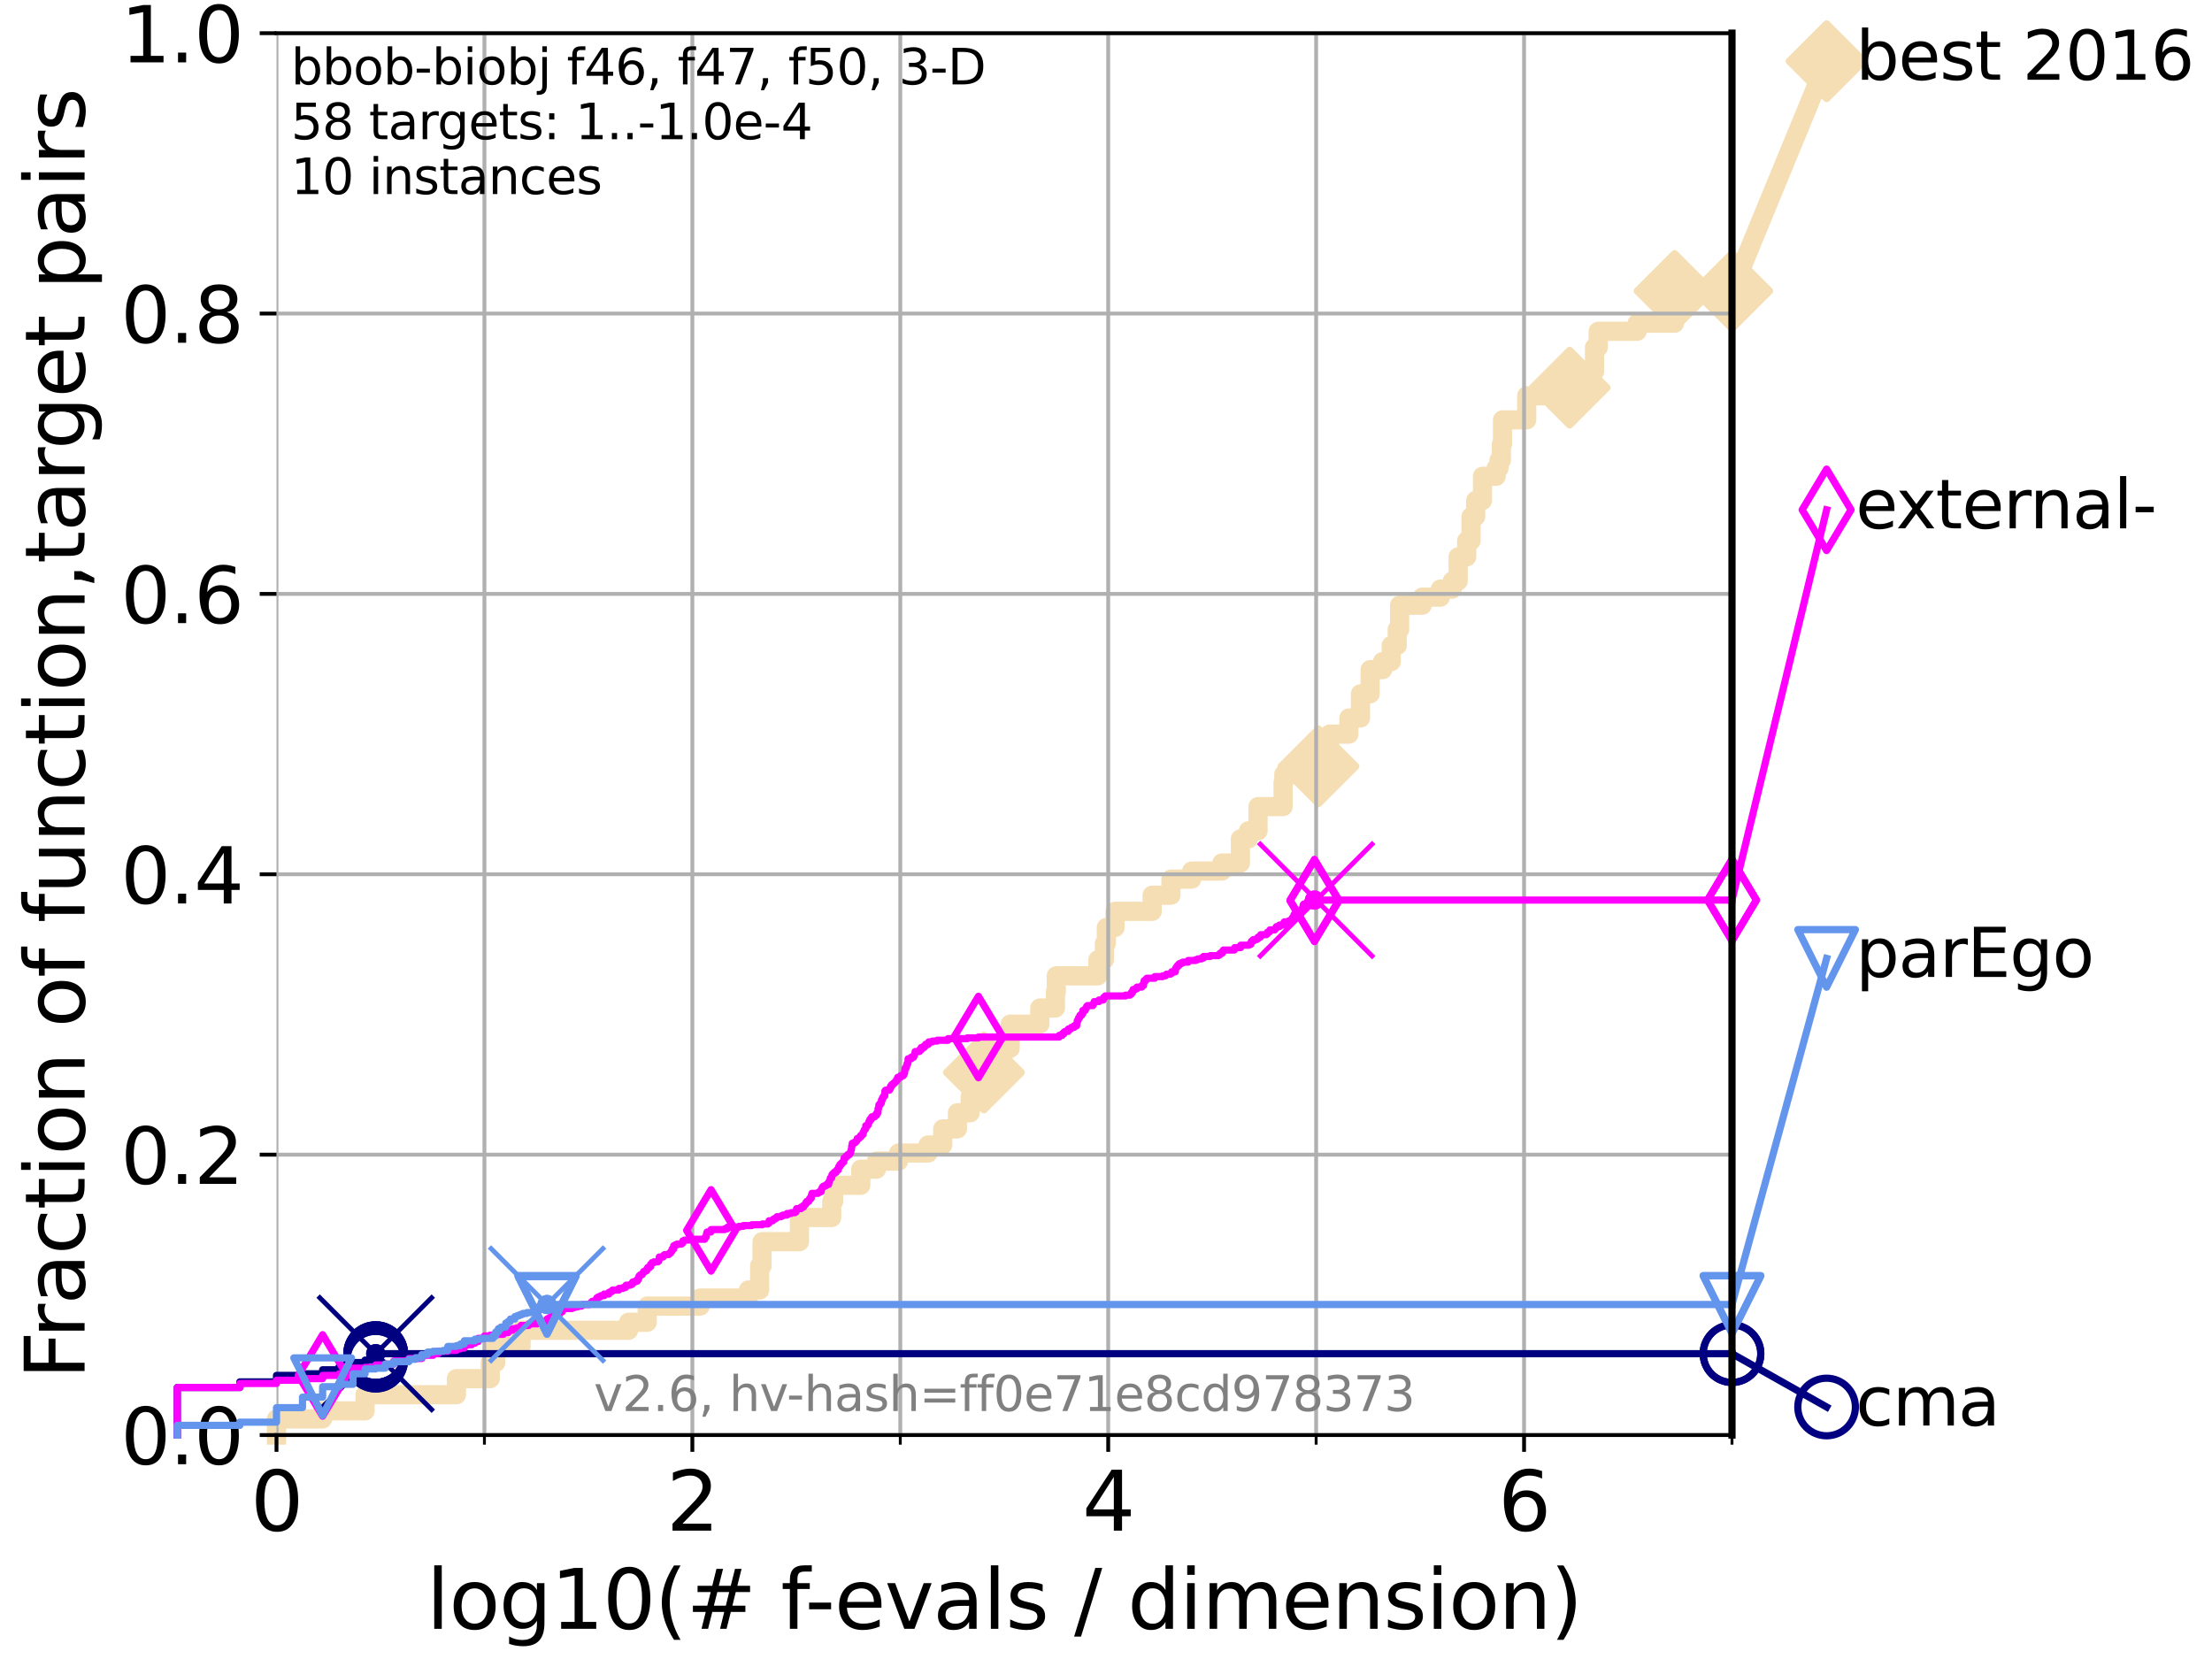 <?xml version="1.0" encoding="utf-8" standalone="no"?>
<!DOCTYPE svg PUBLIC "-//W3C//DTD SVG 1.1//EN"
  "http://www.w3.org/Graphics/SVG/1.1/DTD/svg11.dtd">
<svg xmlns:xlink="http://www.w3.org/1999/xlink" width="460.8pt" height="345.6pt" viewBox="0 0 460.8 345.6" xmlns="http://www.w3.org/2000/svg" version="1.1">
 <defs>
  <style type="text/css">*{stroke-linejoin: round; stroke-linecap: butt}</style>
 </defs>
 <g id="figure_1">
  <g id="patch_1">
   <path d="M 0 345.6 
L 460.8 345.6 
L 460.8 0 
L 0 0 
z
" style="fill: #ffffff"/>
  </g>
  <g id="axes_1">
   <g id="patch_2">
    <path d="M 57.6 298.944 
L 360.806 298.944 
L 360.806 6.912 
L 57.6 6.912 
z
" style="fill: #ffffff"/>
   </g>
   <g id="line2d_1">
    <path d="M 57.6 298.944 
L 57.6 295.587 
L 67.209 295.587 
L 67.209 293.909 
L 76.051 293.909 
L 76.051 290.552 
L 95.081 290.552 
L 95.081 287.196 
L 102.129 287.196 
L 102.129 283.839 
L 103.27 283.839 
L 103.27 280.482 
L 108.543 280.482 
L 108.543 277.126 
L 130.939 277.126 
L 130.939 275.447 
L 134.829 275.447 
L 134.829 272.09 
L 145.852 272.09 
L 145.852 270.412 
L 155.904 270.412 
L 155.904 268.734 
L 158.247 268.734 
L 158.247 263.699 
L 158.746 263.699 
L 158.746 258.664 
L 166.537 258.664 
L 166.537 253.629 
L 173.262 253.629 
L 173.262 250.272 
L 173.66 250.272 
L 173.66 246.915 
L 179.316 246.915 
L 179.316 243.559 
L 182.588 243.559 
L 182.588 241.88 
L 187.185 241.88 
L 187.185 240.202 
L 193.33 240.202 
L 193.33 238.524 
L 196.387 238.524 
L 196.387 235.167 
L 199.454 235.167 
L 199.454 231.81 
L 202.117 231.81 
L 202.117 228.454 
L 204.977 228.454 
L 204.977 223.418 
L 208.926 223.418 
L 208.926 218.383 
L 210.441 218.383 
L 210.441 213.348 
L 216.615 213.348 
L 216.615 209.992 
L 219.868 209.992 
L 219.868 206.635 
L 220.038 206.635 
L 220.038 203.278 
L 228.727 203.278 
L 228.727 199.922 
L 230.068 199.922 
L 230.068 196.565 
L 230.469 196.565 
L 230.469 193.208 
L 232.29 193.208 
L 232.29 189.852 
L 240.017 189.852 
L 240.017 186.495 
L 243.929 186.495 
L 243.929 183.138 
L 248.249 183.138 
L 248.249 181.46 
L 254.539 181.46 
L 254.539 179.782 
L 258.398 179.782 
L 258.398 174.746 
L 260.079 174.746 
L 260.079 173.068 
L 262.069 173.068 
L 262.069 168.033 
L 267.286 168.033 
L 267.286 162.998 
L 267.442 162.998 
L 267.442 161.32 
L 274.664 161.32 
L 274.664 159.641 
L 275.17 159.641 
L 275.17 154.606 
L 277.011 154.606 
L 277.011 152.928 
L 280.997 152.928 
L 280.997 149.571 
L 283.414 149.571 
L 283.414 144.536 
L 285.428 144.536 
L 285.428 139.501 
L 288.026 139.501 
L 288.026 137.823 
L 289.821 137.823 
L 289.821 134.466 
L 291.065 134.466 
L 291.065 131.11 
L 291.571 131.11 
L 291.571 126.074 
L 296.276 126.074 
L 296.276 124.396 
L 300.052 124.396 
L 300.052 122.718 
L 302.529 122.718 
L 302.529 121.039 
L 303.764 121.039 
L 303.764 116.004 
L 305.538 116.004 
L 305.538 112.648 
L 306.451 112.648 
L 306.451 107.613 
L 307.41 107.613 
L 307.41 104.256 
L 308.831 104.256 
L 308.831 99.221 
L 311.672 99.221 
L 311.672 97.543 
L 312.28 97.543 
L 312.28 95.864 
L 312.762 95.864 
L 312.762 92.508 
L 313.004 92.508 
L 313.004 87.473 
L 318.043 87.473 
L 318.043 82.438 
L 321.446 82.438 
L 321.446 80.759 
L 326.989 80.759 
L 326.989 77.402 
L 332.167 77.402 
L 332.167 72.367 
L 332.94 72.367 
L 332.94 69.011 
L 341.046 69.011 
L 341.046 67.332 
L 348.827 67.332 
L 348.845 60.619 
L 360.806 60.619 
L 360.806 60.619 
" style="fill: none; stroke: #f5deb3; stroke-width: 4; stroke-linecap: square"/>
   </g>
   <g id="line2d_2">
    <defs>
     <path id="m095bcdff1c" d="M 0 7.778 
L 7.778 0 
L 0 -7.778 
L -7.778 0 
z
" style="stroke: #f5deb3; stroke-width: 1.5; stroke-linejoin: miter"/>
    </defs>
    <g>
     <use xlink:href="#m095bcdff1c" x="204.977" y="223.418" style="fill: #f5deb3; stroke: #f5deb3; stroke-width: 1.5; stroke-linejoin: miter"/>
     <use xlink:href="#m095bcdff1c" x="274.664" y="159.641" style="fill: #f5deb3; stroke: #f5deb3; stroke-width: 1.5; stroke-linejoin: miter"/>
     <use xlink:href="#m095bcdff1c" x="326.989" y="80.759" style="fill: #f5deb3; stroke: #f5deb3; stroke-width: 1.5; stroke-linejoin: miter"/>
     <use xlink:href="#m095bcdff1c" x="348.845" y="60.619" style="fill: #f5deb3; stroke: #f5deb3; stroke-width: 1.5; stroke-linejoin: miter"/>
     <use xlink:href="#m095bcdff1c" x="360.806" y="60.619" style="fill: #f5deb3; stroke: #f5deb3; stroke-width: 1.5; stroke-linejoin: miter"/>
    </g>
   </g>
   <g id="line2d_3">
    <path style="fill: none; stroke: #f5deb3; stroke-width: 4; stroke-linecap: square"/>
    <g/>
   </g>
   <g id="line2d_4">
    <path d="M 360.806 60.619 
L 380.515 12.753 
" style="fill: none; stroke: #f5deb3; stroke-width: 4; stroke-linecap: square"/>
    <g>
     <use xlink:href="#m095bcdff1c" x="360.806" y="60.619" style="fill: #f5deb3; stroke: #f5deb3; stroke-width: 1.5; stroke-linejoin: miter"/>
     <use xlink:href="#m095bcdff1c" x="380.515" y="12.753" style="fill: #f5deb3; stroke: #f5deb3; stroke-width: 1.5; stroke-linejoin: miter"/>
    </g>
   </g>
   <g id="matplotlib.axis_1">
    <g id="xtick_1">
     <g id="line2d_5">
      <path d="M 57.6 298.944 
L 57.6 6.912 
" clip-path="url(#p124a44bbd0)" style="fill: none; stroke: #b0b0b0; stroke-width: 0.8; stroke-linecap: square"/>
     </g>
     <g id="line2d_6">
      <defs>
       <path id="m6d91e653e9" d="M 0 0 
L 0 3.5 
" style="stroke: #000000; stroke-width: 0.8"/>
      </defs>
      <g>
       <use xlink:href="#m6d91e653e9" x="57.6" y="298.944" style="stroke: #000000; stroke-width: 0.8"/>
      </g>
     </g>
     <g id="text_1">
      <!-- 0 -->
      <g transform="translate(52.192 318.861)scale(0.17 -0.17)">
       <defs>
        <path id="DejaVuSans-30" d="M 2034 4250 
Q 1547 4250 1301 3770 
Q 1056 3291 1056 2328 
Q 1056 1369 1301 889 
Q 1547 409 2034 409 
Q 2525 409 2770 889 
Q 3016 1369 3016 2328 
Q 3016 3291 2770 3770 
Q 2525 4250 2034 4250 
z
M 2034 4750 
Q 2819 4750 3233 4129 
Q 3647 3509 3647 2328 
Q 3647 1150 3233 529 
Q 2819 -91 2034 -91 
Q 1250 -91 836 529 
Q 422 1150 422 2328 
Q 422 3509 836 4129 
Q 1250 4750 2034 4750 
z
" transform="scale(0.016)"/>
       </defs>
       <use xlink:href="#DejaVuSans-30"/>
      </g>
     </g>
    </g>
    <g id="xtick_2">
     <g id="line2d_7">
      <path d="M 144.23 298.944 
L 144.23 6.912 
" clip-path="url(#p124a44bbd0)" style="fill: none; stroke: #b0b0b0; stroke-width: 0.8; stroke-linecap: square"/>
     </g>
     <g id="line2d_8">
      <g>
       <use xlink:href="#m6d91e653e9" x="144.23" y="298.944" style="stroke: #000000; stroke-width: 0.8"/>
      </g>
     </g>
     <g id="text_2">
      <!-- 2 -->
      <g transform="translate(138.822 318.861)scale(0.17 -0.17)">
       <defs>
        <path id="DejaVuSans-32" d="M 1228 531 
L 3431 531 
L 3431 0 
L 469 0 
L 469 531 
Q 828 903 1448 1529 
Q 2069 2156 2228 2338 
Q 2531 2678 2651 2914 
Q 2772 3150 2772 3378 
Q 2772 3750 2511 3984 
Q 2250 4219 1831 4219 
Q 1534 4219 1204 4116 
Q 875 4013 500 3803 
L 500 4441 
Q 881 4594 1212 4672 
Q 1544 4750 1819 4750 
Q 2544 4750 2975 4387 
Q 3406 4025 3406 3419 
Q 3406 3131 3298 2873 
Q 3191 2616 2906 2266 
Q 2828 2175 2409 1742 
Q 1991 1309 1228 531 
z
" transform="scale(0.016)"/>
       </defs>
       <use xlink:href="#DejaVuSans-32"/>
      </g>
     </g>
    </g>
    <g id="xtick_3">
     <g id="line2d_9">
      <path d="M 230.861 298.944 
L 230.861 6.912 
" clip-path="url(#p124a44bbd0)" style="fill: none; stroke: #b0b0b0; stroke-width: 0.8; stroke-linecap: square"/>
     </g>
     <g id="line2d_10">
      <g>
       <use xlink:href="#m6d91e653e9" x="230.861" y="298.944" style="stroke: #000000; stroke-width: 0.8"/>
      </g>
     </g>
     <g id="text_3">
      <!-- 4 -->
      <g transform="translate(225.453 318.861)scale(0.17 -0.17)">
       <defs>
        <path id="DejaVuSans-34" d="M 2419 4116 
L 825 1625 
L 2419 1625 
L 2419 4116 
z
M 2253 4666 
L 3047 4666 
L 3047 1625 
L 3713 1625 
L 3713 1100 
L 3047 1100 
L 3047 0 
L 2419 0 
L 2419 1100 
L 313 1100 
L 313 1709 
L 2253 4666 
z
" transform="scale(0.016)"/>
       </defs>
       <use xlink:href="#DejaVuSans-34"/>
      </g>
     </g>
    </g>
    <g id="xtick_4">
     <g id="line2d_11">
      <path d="M 317.491 298.944 
L 317.491 6.912 
" clip-path="url(#p124a44bbd0)" style="fill: none; stroke: #b0b0b0; stroke-width: 0.8; stroke-linecap: square"/>
     </g>
     <g id="line2d_12">
      <g>
       <use xlink:href="#m6d91e653e9" x="317.491" y="298.944" style="stroke: #000000; stroke-width: 0.8"/>
      </g>
     </g>
     <g id="text_4">
      <!-- 6 -->
      <g transform="translate(312.083 318.861)scale(0.17 -0.17)">
       <defs>
        <path id="DejaVuSans-36" d="M 2113 2584 
Q 1688 2584 1439 2293 
Q 1191 2003 1191 1497 
Q 1191 994 1439 701 
Q 1688 409 2113 409 
Q 2538 409 2786 701 
Q 3034 994 3034 1497 
Q 3034 2003 2786 2293 
Q 2538 2584 2113 2584 
z
M 3366 4563 
L 3366 3988 
Q 3128 4100 2886 4159 
Q 2644 4219 2406 4219 
Q 1781 4219 1451 3797 
Q 1122 3375 1075 2522 
Q 1259 2794 1537 2939 
Q 1816 3084 2150 3084 
Q 2853 3084 3261 2657 
Q 3669 2231 3669 1497 
Q 3669 778 3244 343 
Q 2819 -91 2113 -91 
Q 1303 -91 875 529 
Q 447 1150 447 2328 
Q 447 3434 972 4092 
Q 1497 4750 2381 4750 
Q 2619 4750 2861 4703 
Q 3103 4656 3366 4563 
z
" transform="scale(0.016)"/>
       </defs>
       <use xlink:href="#DejaVuSans-36"/>
      </g>
     </g>
    </g>
    <g id="xtick_5">
     <g id="line2d_13">
      <path d="M 100.915 298.944 
L 100.915 6.912 
" clip-path="url(#p124a44bbd0)" style="fill: none; stroke: #b0b0b0; stroke-width: 0.8; stroke-linecap: square"/>
     </g>
     <g id="line2d_14">
      <defs>
       <path id="md9fcb4d25a" d="M 0 0 
L 0 2 
" style="stroke: #000000; stroke-width: 0.6"/>
      </defs>
      <g>
       <use xlink:href="#md9fcb4d25a" x="100.915" y="298.944" style="stroke: #000000; stroke-width: 0.6"/>
      </g>
     </g>
    </g>
    <g id="xtick_6">
     <g id="line2d_15">
      <path d="M 187.546 298.944 
L 187.546 6.912 
" clip-path="url(#p124a44bbd0)" style="fill: none; stroke: #b0b0b0; stroke-width: 0.8; stroke-linecap: square"/>
     </g>
     <g id="line2d_16">
      <g>
       <use xlink:href="#md9fcb4d25a" x="187.546" y="298.944" style="stroke: #000000; stroke-width: 0.6"/>
      </g>
     </g>
    </g>
    <g id="xtick_7">
     <g id="line2d_17">
      <path d="M 274.176 298.944 
L 274.176 6.912 
" clip-path="url(#p124a44bbd0)" style="fill: none; stroke: #b0b0b0; stroke-width: 0.8; stroke-linecap: square"/>
     </g>
     <g id="line2d_18">
      <g>
       <use xlink:href="#md9fcb4d25a" x="274.176" y="298.944" style="stroke: #000000; stroke-width: 0.6"/>
      </g>
     </g>
    </g>
    <g id="xtick_8">
     <g id="line2d_19">
      <path d="M 360.806 298.944 
L 360.806 6.912 
" clip-path="url(#p124a44bbd0)" style="fill: none; stroke: #b0b0b0; stroke-width: 0.8; stroke-linecap: square"/>
     </g>
     <g id="line2d_20">
      <g>
       <use xlink:href="#md9fcb4d25a" x="360.806" y="298.944" style="stroke: #000000; stroke-width: 0.6"/>
      </g>
     </g>
    </g>
    <g id="text_5">
     <!-- log10(# f-evals / dimension) -->
     <g transform="translate(88.823 339.314)scale(0.17 -0.17)">
      <defs>
       <path id="DejaVuSans-6c" d="M 603 4863 
L 1178 4863 
L 1178 0 
L 603 0 
L 603 4863 
z
" transform="scale(0.016)"/>
       <path id="DejaVuSans-6f" d="M 1959 3097 
Q 1497 3097 1228 2736 
Q 959 2375 959 1747 
Q 959 1119 1226 758 
Q 1494 397 1959 397 
Q 2419 397 2687 759 
Q 2956 1122 2956 1747 
Q 2956 2369 2687 2733 
Q 2419 3097 1959 3097 
z
M 1959 3584 
Q 2709 3584 3137 3096 
Q 3566 2609 3566 1747 
Q 3566 888 3137 398 
Q 2709 -91 1959 -91 
Q 1206 -91 779 398 
Q 353 888 353 1747 
Q 353 2609 779 3096 
Q 1206 3584 1959 3584 
z
" transform="scale(0.016)"/>
       <path id="DejaVuSans-67" d="M 2906 1791 
Q 2906 2416 2648 2759 
Q 2391 3103 1925 3103 
Q 1463 3103 1205 2759 
Q 947 2416 947 1791 
Q 947 1169 1205 825 
Q 1463 481 1925 481 
Q 2391 481 2648 825 
Q 2906 1169 2906 1791 
z
M 3481 434 
Q 3481 -459 3084 -895 
Q 2688 -1331 1869 -1331 
Q 1566 -1331 1297 -1286 
Q 1028 -1241 775 -1147 
L 775 -588 
Q 1028 -725 1275 -790 
Q 1522 -856 1778 -856 
Q 2344 -856 2625 -561 
Q 2906 -266 2906 331 
L 2906 616 
Q 2728 306 2450 153 
Q 2172 0 1784 0 
Q 1141 0 747 490 
Q 353 981 353 1791 
Q 353 2603 747 3093 
Q 1141 3584 1784 3584 
Q 2172 3584 2450 3431 
Q 2728 3278 2906 2969 
L 2906 3500 
L 3481 3500 
L 3481 434 
z
" transform="scale(0.016)"/>
       <path id="DejaVuSans-31" d="M 794 531 
L 1825 531 
L 1825 4091 
L 703 3866 
L 703 4441 
L 1819 4666 
L 2450 4666 
L 2450 531 
L 3481 531 
L 3481 0 
L 794 0 
L 794 531 
z
" transform="scale(0.016)"/>
       <path id="DejaVuSans-28" d="M 1984 4856 
Q 1566 4138 1362 3434 
Q 1159 2731 1159 2009 
Q 1159 1288 1364 580 
Q 1569 -128 1984 -844 
L 1484 -844 
Q 1016 -109 783 600 
Q 550 1309 550 2009 
Q 550 2706 781 3412 
Q 1013 4119 1484 4856 
L 1984 4856 
z
" transform="scale(0.016)"/>
       <path id="DejaVuSans-23" d="M 3272 2816 
L 2363 2816 
L 2100 1772 
L 3016 1772 
L 3272 2816 
z
M 2803 4594 
L 2478 3297 
L 3391 3297 
L 3719 4594 
L 4219 4594 
L 3897 3297 
L 4872 3297 
L 4872 2816 
L 3775 2816 
L 3519 1772 
L 4513 1772 
L 4513 1294 
L 3397 1294 
L 3072 0 
L 2572 0 
L 2894 1294 
L 1978 1294 
L 1656 0 
L 1153 0 
L 1478 1294 
L 494 1294 
L 494 1772 
L 1594 1772 
L 1856 2816 
L 850 2816 
L 850 3297 
L 1978 3297 
L 2297 4594 
L 2803 4594 
z
" transform="scale(0.016)"/>
       <path id="DejaVuSans-20" transform="scale(0.016)"/>
       <path id="DejaVuSans-66" d="M 2375 4863 
L 2375 4384 
L 1825 4384 
Q 1516 4384 1395 4259 
Q 1275 4134 1275 3809 
L 1275 3500 
L 2222 3500 
L 2222 3053 
L 1275 3053 
L 1275 0 
L 697 0 
L 697 3053 
L 147 3053 
L 147 3500 
L 697 3500 
L 697 3744 
Q 697 4328 969 4595 
Q 1241 4863 1831 4863 
L 2375 4863 
z
" transform="scale(0.016)"/>
       <path id="DejaVuSans-2d" d="M 313 2009 
L 1997 2009 
L 1997 1497 
L 313 1497 
L 313 2009 
z
" transform="scale(0.016)"/>
       <path id="DejaVuSans-65" d="M 3597 1894 
L 3597 1613 
L 953 1613 
Q 991 1019 1311 708 
Q 1631 397 2203 397 
Q 2534 397 2845 478 
Q 3156 559 3463 722 
L 3463 178 
Q 3153 47 2828 -22 
Q 2503 -91 2169 -91 
Q 1331 -91 842 396 
Q 353 884 353 1716 
Q 353 2575 817 3079 
Q 1281 3584 2069 3584 
Q 2775 3584 3186 3129 
Q 3597 2675 3597 1894 
z
M 3022 2063 
Q 3016 2534 2758 2815 
Q 2500 3097 2075 3097 
Q 1594 3097 1305 2825 
Q 1016 2553 972 2059 
L 3022 2063 
z
" transform="scale(0.016)"/>
       <path id="DejaVuSans-76" d="M 191 3500 
L 800 3500 
L 1894 563 
L 2988 3500 
L 3597 3500 
L 2284 0 
L 1503 0 
L 191 3500 
z
" transform="scale(0.016)"/>
       <path id="DejaVuSans-61" d="M 2194 1759 
Q 1497 1759 1228 1600 
Q 959 1441 959 1056 
Q 959 750 1161 570 
Q 1363 391 1709 391 
Q 2188 391 2477 730 
Q 2766 1069 2766 1631 
L 2766 1759 
L 2194 1759 
z
M 3341 1997 
L 3341 0 
L 2766 0 
L 2766 531 
Q 2569 213 2275 61 
Q 1981 -91 1556 -91 
Q 1019 -91 701 211 
Q 384 513 384 1019 
Q 384 1609 779 1909 
Q 1175 2209 1959 2209 
L 2766 2209 
L 2766 2266 
Q 2766 2663 2505 2880 
Q 2244 3097 1772 3097 
Q 1472 3097 1187 3025 
Q 903 2953 641 2809 
L 641 3341 
Q 956 3463 1253 3523 
Q 1550 3584 1831 3584 
Q 2591 3584 2966 3190 
Q 3341 2797 3341 1997 
z
" transform="scale(0.016)"/>
       <path id="DejaVuSans-73" d="M 2834 3397 
L 2834 2853 
Q 2591 2978 2328 3040 
Q 2066 3103 1784 3103 
Q 1356 3103 1142 2972 
Q 928 2841 928 2578 
Q 928 2378 1081 2264 
Q 1234 2150 1697 2047 
L 1894 2003 
Q 2506 1872 2764 1633 
Q 3022 1394 3022 966 
Q 3022 478 2636 193 
Q 2250 -91 1575 -91 
Q 1294 -91 989 -36 
Q 684 19 347 128 
L 347 722 
Q 666 556 975 473 
Q 1284 391 1588 391 
Q 1994 391 2212 530 
Q 2431 669 2431 922 
Q 2431 1156 2273 1281 
Q 2116 1406 1581 1522 
L 1381 1569 
Q 847 1681 609 1914 
Q 372 2147 372 2553 
Q 372 3047 722 3315 
Q 1072 3584 1716 3584 
Q 2034 3584 2315 3537 
Q 2597 3491 2834 3397 
z
" transform="scale(0.016)"/>
       <path id="DejaVuSans-2f" d="M 1625 4666 
L 2156 4666 
L 531 -594 
L 0 -594 
L 1625 4666 
z
" transform="scale(0.016)"/>
       <path id="DejaVuSans-64" d="M 2906 2969 
L 2906 4863 
L 3481 4863 
L 3481 0 
L 2906 0 
L 2906 525 
Q 2725 213 2448 61 
Q 2172 -91 1784 -91 
Q 1150 -91 751 415 
Q 353 922 353 1747 
Q 353 2572 751 3078 
Q 1150 3584 1784 3584 
Q 2172 3584 2448 3432 
Q 2725 3281 2906 2969 
z
M 947 1747 
Q 947 1113 1208 752 
Q 1469 391 1925 391 
Q 2381 391 2643 752 
Q 2906 1113 2906 1747 
Q 2906 2381 2643 2742 
Q 2381 3103 1925 3103 
Q 1469 3103 1208 2742 
Q 947 2381 947 1747 
z
" transform="scale(0.016)"/>
       <path id="DejaVuSans-69" d="M 603 3500 
L 1178 3500 
L 1178 0 
L 603 0 
L 603 3500 
z
M 603 4863 
L 1178 4863 
L 1178 4134 
L 603 4134 
L 603 4863 
z
" transform="scale(0.016)"/>
       <path id="DejaVuSans-6d" d="M 3328 2828 
Q 3544 3216 3844 3400 
Q 4144 3584 4550 3584 
Q 5097 3584 5394 3201 
Q 5691 2819 5691 2113 
L 5691 0 
L 5113 0 
L 5113 2094 
Q 5113 2597 4934 2840 
Q 4756 3084 4391 3084 
Q 3944 3084 3684 2787 
Q 3425 2491 3425 1978 
L 3425 0 
L 2847 0 
L 2847 2094 
Q 2847 2600 2669 2842 
Q 2491 3084 2119 3084 
Q 1678 3084 1418 2786 
Q 1159 2488 1159 1978 
L 1159 0 
L 581 0 
L 581 3500 
L 1159 3500 
L 1159 2956 
Q 1356 3278 1631 3431 
Q 1906 3584 2284 3584 
Q 2666 3584 2933 3390 
Q 3200 3197 3328 2828 
z
" transform="scale(0.016)"/>
       <path id="DejaVuSans-6e" d="M 3513 2113 
L 3513 0 
L 2938 0 
L 2938 2094 
Q 2938 2591 2744 2837 
Q 2550 3084 2163 3084 
Q 1697 3084 1428 2787 
Q 1159 2491 1159 1978 
L 1159 0 
L 581 0 
L 581 3500 
L 1159 3500 
L 1159 2956 
Q 1366 3272 1645 3428 
Q 1925 3584 2291 3584 
Q 2894 3584 3203 3211 
Q 3513 2838 3513 2113 
z
" transform="scale(0.016)"/>
       <path id="DejaVuSans-29" d="M 513 4856 
L 1013 4856 
Q 1481 4119 1714 3412 
Q 1947 2706 1947 2009 
Q 1947 1309 1714 600 
Q 1481 -109 1013 -844 
L 513 -844 
Q 928 -128 1133 580 
Q 1338 1288 1338 2009 
Q 1338 2731 1133 3434 
Q 928 4138 513 4856 
z
" transform="scale(0.016)"/>
      </defs>
      <use xlink:href="#DejaVuSans-6c"/>
      <use xlink:href="#DejaVuSans-6f" x="27.783"/>
      <use xlink:href="#DejaVuSans-67" x="88.965"/>
      <use xlink:href="#DejaVuSans-31" x="152.441"/>
      <use xlink:href="#DejaVuSans-30" x="216.064"/>
      <use xlink:href="#DejaVuSans-28" x="279.688"/>
      <use xlink:href="#DejaVuSans-23" x="318.701"/>
      <use xlink:href="#DejaVuSans-20" x="402.49"/>
      <use xlink:href="#DejaVuSans-66" x="434.277"/>
      <use xlink:href="#DejaVuSans-2d" x="463.982"/>
      <use xlink:href="#DejaVuSans-65" x="500.066"/>
      <use xlink:href="#DejaVuSans-76" x="561.59"/>
      <use xlink:href="#DejaVuSans-61" x="620.77"/>
      <use xlink:href="#DejaVuSans-6c" x="682.049"/>
      <use xlink:href="#DejaVuSans-73" x="709.832"/>
      <use xlink:href="#DejaVuSans-20" x="761.932"/>
      <use xlink:href="#DejaVuSans-2f" x="793.719"/>
      <use xlink:href="#DejaVuSans-20" x="827.41"/>
      <use xlink:href="#DejaVuSans-64" x="859.197"/>
      <use xlink:href="#DejaVuSans-69" x="922.674"/>
      <use xlink:href="#DejaVuSans-6d" x="950.457"/>
      <use xlink:href="#DejaVuSans-65" x="1047.869"/>
      <use xlink:href="#DejaVuSans-6e" x="1109.393"/>
      <use xlink:href="#DejaVuSans-73" x="1172.771"/>
      <use xlink:href="#DejaVuSans-69" x="1224.871"/>
      <use xlink:href="#DejaVuSans-6f" x="1252.654"/>
      <use xlink:href="#DejaVuSans-6e" x="1313.836"/>
      <use xlink:href="#DejaVuSans-29" x="1377.215"/>
     </g>
    </g>
   </g>
   <g id="matplotlib.axis_2">
    <g id="ytick_1">
     <g id="line2d_21">
      <path d="M 57.6 298.944 
L 360.806 298.944 
" clip-path="url(#p124a44bbd0)" style="fill: none; stroke: #b0b0b0; stroke-width: 0.8; stroke-linecap: square"/>
     </g>
     <g id="line2d_22">
      <defs>
       <path id="m0c1e6f3355" d="M 0 0 
L -3.5 0 
" style="stroke: #000000; stroke-width: 0.8"/>
      </defs>
      <g>
       <use xlink:href="#m0c1e6f3355" x="57.6" y="298.944" style="stroke: #000000; stroke-width: 0.8"/>
      </g>
     </g>
     <g id="text_6">
      <!-- 0.0 -->
      <g transform="translate(25.155 305.023)scale(0.16 -0.16)">
       <defs>
        <path id="DejaVuSans-2e" d="M 684 794 
L 1344 794 
L 1344 0 
L 684 0 
L 684 794 
z
" transform="scale(0.016)"/>
       </defs>
       <use xlink:href="#DejaVuSans-30"/>
       <use xlink:href="#DejaVuSans-2e" x="63.623"/>
       <use xlink:href="#DejaVuSans-30" x="95.41"/>
      </g>
     </g>
    </g>
    <g id="ytick_2">
     <g id="line2d_23">
      <path d="M 57.6 240.538 
L 360.806 240.538 
" clip-path="url(#p124a44bbd0)" style="fill: none; stroke: #b0b0b0; stroke-width: 0.8; stroke-linecap: square"/>
     </g>
     <g id="line2d_24">
      <g>
       <use xlink:href="#m0c1e6f3355" x="57.6" y="240.538" style="stroke: #000000; stroke-width: 0.8"/>
      </g>
     </g>
     <g id="text_7">
      <!-- 0.2 -->
      <g transform="translate(25.155 246.616)scale(0.16 -0.16)">
       <use xlink:href="#DejaVuSans-30"/>
       <use xlink:href="#DejaVuSans-2e" x="63.623"/>
       <use xlink:href="#DejaVuSans-32" x="95.41"/>
      </g>
     </g>
    </g>
    <g id="ytick_3">
     <g id="line2d_25">
      <path d="M 57.6 182.131 
L 360.806 182.131 
" clip-path="url(#p124a44bbd0)" style="fill: none; stroke: #b0b0b0; stroke-width: 0.8; stroke-linecap: square"/>
     </g>
     <g id="line2d_26">
      <g>
       <use xlink:href="#m0c1e6f3355" x="57.6" y="182.131" style="stroke: #000000; stroke-width: 0.8"/>
      </g>
     </g>
     <g id="text_8">
      <!-- 0.4 -->
      <g transform="translate(25.155 188.21)scale(0.16 -0.16)">
       <use xlink:href="#DejaVuSans-30"/>
       <use xlink:href="#DejaVuSans-2e" x="63.623"/>
       <use xlink:href="#DejaVuSans-34" x="95.41"/>
      </g>
     </g>
    </g>
    <g id="ytick_4">
     <g id="line2d_27">
      <path d="M 57.6 123.725 
L 360.806 123.725 
" clip-path="url(#p124a44bbd0)" style="fill: none; stroke: #b0b0b0; stroke-width: 0.8; stroke-linecap: square"/>
     </g>
     <g id="line2d_28">
      <g>
       <use xlink:href="#m0c1e6f3355" x="57.6" y="123.725" style="stroke: #000000; stroke-width: 0.8"/>
      </g>
     </g>
     <g id="text_9">
      <!-- 0.6 -->
      <g transform="translate(25.155 129.804)scale(0.16 -0.16)">
       <use xlink:href="#DejaVuSans-30"/>
       <use xlink:href="#DejaVuSans-2e" x="63.623"/>
       <use xlink:href="#DejaVuSans-36" x="95.41"/>
      </g>
     </g>
    </g>
    <g id="ytick_5">
     <g id="line2d_29">
      <path d="M 57.6 65.318 
L 360.806 65.318 
" clip-path="url(#p124a44bbd0)" style="fill: none; stroke: #b0b0b0; stroke-width: 0.8; stroke-linecap: square"/>
     </g>
     <g id="line2d_30">
      <g>
       <use xlink:href="#m0c1e6f3355" x="57.6" y="65.318" style="stroke: #000000; stroke-width: 0.8"/>
      </g>
     </g>
     <g id="text_10">
      <!-- 0.8 -->
      <g transform="translate(25.155 71.397)scale(0.16 -0.16)">
       <defs>
        <path id="DejaVuSans-38" d="M 2034 2216 
Q 1584 2216 1326 1975 
Q 1069 1734 1069 1313 
Q 1069 891 1326 650 
Q 1584 409 2034 409 
Q 2484 409 2743 651 
Q 3003 894 3003 1313 
Q 3003 1734 2745 1975 
Q 2488 2216 2034 2216 
z
M 1403 2484 
Q 997 2584 770 2862 
Q 544 3141 544 3541 
Q 544 4100 942 4425 
Q 1341 4750 2034 4750 
Q 2731 4750 3128 4425 
Q 3525 4100 3525 3541 
Q 3525 3141 3298 2862 
Q 3072 2584 2669 2484 
Q 3125 2378 3379 2068 
Q 3634 1759 3634 1313 
Q 3634 634 3220 271 
Q 2806 -91 2034 -91 
Q 1263 -91 848 271 
Q 434 634 434 1313 
Q 434 1759 690 2068 
Q 947 2378 1403 2484 
z
M 1172 3481 
Q 1172 3119 1398 2916 
Q 1625 2713 2034 2713 
Q 2441 2713 2670 2916 
Q 2900 3119 2900 3481 
Q 2900 3844 2670 4047 
Q 2441 4250 2034 4250 
Q 1625 4250 1398 4047 
Q 1172 3844 1172 3481 
z
" transform="scale(0.016)"/>
       </defs>
       <use xlink:href="#DejaVuSans-30"/>
       <use xlink:href="#DejaVuSans-2e" x="63.623"/>
       <use xlink:href="#DejaVuSans-38" x="95.41"/>
      </g>
     </g>
    </g>
    <g id="ytick_6">
     <g id="line2d_31">
      <path d="M 57.6 6.912 
L 360.806 6.912 
" clip-path="url(#p124a44bbd0)" style="fill: none; stroke: #b0b0b0; stroke-width: 0.8; stroke-linecap: square"/>
     </g>
     <g id="line2d_32">
      <g>
       <use xlink:href="#m0c1e6f3355" x="57.6" y="6.912" style="stroke: #000000; stroke-width: 0.8"/>
      </g>
     </g>
     <g id="text_11">
      <!-- 1.0 -->
      <g transform="translate(25.155 12.991)scale(0.16 -0.16)">
       <use xlink:href="#DejaVuSans-31"/>
       <use xlink:href="#DejaVuSans-2e" x="63.623"/>
       <use xlink:href="#DejaVuSans-30" x="95.41"/>
      </g>
     </g>
    </g>
    <g id="text_12">
     <!-- Fraction of function,target pairs -->
     <g transform="translate(17.62 287.313)rotate(-90)scale(0.17 -0.17)">
      <defs>
       <path id="DejaVuSans-46" d="M 628 4666 
L 3309 4666 
L 3309 4134 
L 1259 4134 
L 1259 2759 
L 3109 2759 
L 3109 2228 
L 1259 2228 
L 1259 0 
L 628 0 
L 628 4666 
z
" transform="scale(0.016)"/>
       <path id="DejaVuSans-72" d="M 2631 2963 
Q 2534 3019 2420 3045 
Q 2306 3072 2169 3072 
Q 1681 3072 1420 2755 
Q 1159 2438 1159 1844 
L 1159 0 
L 581 0 
L 581 3500 
L 1159 3500 
L 1159 2956 
Q 1341 3275 1631 3429 
Q 1922 3584 2338 3584 
Q 2397 3584 2469 3576 
Q 2541 3569 2628 3553 
L 2631 2963 
z
" transform="scale(0.016)"/>
       <path id="DejaVuSans-63" d="M 3122 3366 
L 3122 2828 
Q 2878 2963 2633 3030 
Q 2388 3097 2138 3097 
Q 1578 3097 1268 2742 
Q 959 2388 959 1747 
Q 959 1106 1268 751 
Q 1578 397 2138 397 
Q 2388 397 2633 464 
Q 2878 531 3122 666 
L 3122 134 
Q 2881 22 2623 -34 
Q 2366 -91 2075 -91 
Q 1284 -91 818 406 
Q 353 903 353 1747 
Q 353 2603 823 3093 
Q 1294 3584 2113 3584 
Q 2378 3584 2631 3529 
Q 2884 3475 3122 3366 
z
" transform="scale(0.016)"/>
       <path id="DejaVuSans-74" d="M 1172 4494 
L 1172 3500 
L 2356 3500 
L 2356 3053 
L 1172 3053 
L 1172 1153 
Q 1172 725 1289 603 
Q 1406 481 1766 481 
L 2356 481 
L 2356 0 
L 1766 0 
Q 1100 0 847 248 
Q 594 497 594 1153 
L 594 3053 
L 172 3053 
L 172 3500 
L 594 3500 
L 594 4494 
L 1172 4494 
z
" transform="scale(0.016)"/>
       <path id="DejaVuSans-75" d="M 544 1381 
L 544 3500 
L 1119 3500 
L 1119 1403 
Q 1119 906 1312 657 
Q 1506 409 1894 409 
Q 2359 409 2629 706 
Q 2900 1003 2900 1516 
L 2900 3500 
L 3475 3500 
L 3475 0 
L 2900 0 
L 2900 538 
Q 2691 219 2414 64 
Q 2138 -91 1772 -91 
Q 1169 -91 856 284 
Q 544 659 544 1381 
z
M 1991 3584 
L 1991 3584 
z
" transform="scale(0.016)"/>
       <path id="DejaVuSans-2c" d="M 750 794 
L 1409 794 
L 1409 256 
L 897 -744 
L 494 -744 
L 750 256 
L 750 794 
z
" transform="scale(0.016)"/>
       <path id="DejaVuSans-70" d="M 1159 525 
L 1159 -1331 
L 581 -1331 
L 581 3500 
L 1159 3500 
L 1159 2969 
Q 1341 3281 1617 3432 
Q 1894 3584 2278 3584 
Q 2916 3584 3314 3078 
Q 3713 2572 3713 1747 
Q 3713 922 3314 415 
Q 2916 -91 2278 -91 
Q 1894 -91 1617 61 
Q 1341 213 1159 525 
z
M 3116 1747 
Q 3116 2381 2855 2742 
Q 2594 3103 2138 3103 
Q 1681 3103 1420 2742 
Q 1159 2381 1159 1747 
Q 1159 1113 1420 752 
Q 1681 391 2138 391 
Q 2594 391 2855 752 
Q 3116 1113 3116 1747 
z
" transform="scale(0.016)"/>
      </defs>
      <use xlink:href="#DejaVuSans-46"/>
      <use xlink:href="#DejaVuSans-72" x="50.27"/>
      <use xlink:href="#DejaVuSans-61" x="91.383"/>
      <use xlink:href="#DejaVuSans-63" x="152.662"/>
      <use xlink:href="#DejaVuSans-74" x="207.643"/>
      <use xlink:href="#DejaVuSans-69" x="246.852"/>
      <use xlink:href="#DejaVuSans-6f" x="274.635"/>
      <use xlink:href="#DejaVuSans-6e" x="335.816"/>
      <use xlink:href="#DejaVuSans-20" x="399.195"/>
      <use xlink:href="#DejaVuSans-6f" x="430.982"/>
      <use xlink:href="#DejaVuSans-66" x="492.164"/>
      <use xlink:href="#DejaVuSans-20" x="527.369"/>
      <use xlink:href="#DejaVuSans-66" x="559.156"/>
      <use xlink:href="#DejaVuSans-75" x="594.361"/>
      <use xlink:href="#DejaVuSans-6e" x="657.74"/>
      <use xlink:href="#DejaVuSans-63" x="721.119"/>
      <use xlink:href="#DejaVuSans-74" x="776.1"/>
      <use xlink:href="#DejaVuSans-69" x="815.309"/>
      <use xlink:href="#DejaVuSans-6f" x="843.092"/>
      <use xlink:href="#DejaVuSans-6e" x="904.273"/>
      <use xlink:href="#DejaVuSans-2c" x="967.652"/>
      <use xlink:href="#DejaVuSans-74" x="999.439"/>
      <use xlink:href="#DejaVuSans-61" x="1038.648"/>
      <use xlink:href="#DejaVuSans-72" x="1099.928"/>
      <use xlink:href="#DejaVuSans-67" x="1139.291"/>
      <use xlink:href="#DejaVuSans-65" x="1202.768"/>
      <use xlink:href="#DejaVuSans-74" x="1264.291"/>
      <use xlink:href="#DejaVuSans-20" x="1303.5"/>
      <use xlink:href="#DejaVuSans-70" x="1335.287"/>
      <use xlink:href="#DejaVuSans-61" x="1398.764"/>
      <use xlink:href="#DejaVuSans-69" x="1460.043"/>
      <use xlink:href="#DejaVuSans-72" x="1487.826"/>
      <use xlink:href="#DejaVuSans-73" x="1528.939"/>
     </g>
    </g>
   </g>
   <g id="line2d_33">
    <defs>
     <path id="mbadbe35b76" d="M 0 1.5 
C 0.398 1.5 0.779 1.342 1.061 1.061 
C 1.342 0.779 1.5 0.398 1.5 0 
C 1.5 -0.398 1.342 -0.779 1.061 -1.061 
C 0.779 -1.342 0.398 -1.5 0 -1.5 
C -0.398 -1.5 -0.779 -1.342 -1.061 -1.061 
C -1.342 -0.779 -1.5 -0.398 -1.5 0 
C -1.5 0.398 -1.342 0.779 -1.061 1.061 
C -0.779 1.342 -0.398 1.5 0 1.5 
z
" style="stroke: #f5deb3"/>
    </defs>
    <g>
     <use xlink:href="#mbadbe35b76" x="362.747" y="55.584" style="fill: #f5deb3; stroke: #f5deb3"/>
     <use xlink:href="#mbadbe35b76" x="362.747" y="55.584" style="fill: #f5deb3; stroke: #f5deb3"/>
    </g>
   </g>
   <g id="line2d_34">
    <defs>
     <path id="m0bb9c64fa1" d="M 0 1.5 
C 0.398 1.5 0.779 1.342 1.061 1.061 
C 1.342 0.779 1.5 0.398 1.5 0 
C 1.5 -0.398 1.342 -0.779 1.061 -1.061 
C 0.779 -1.342 0.398 -1.5 0 -1.5 
C -0.398 -1.5 -0.779 -1.342 -1.061 -1.061 
C -1.342 -0.779 -1.5 -0.398 -1.5 0 
C -1.5 0.398 -1.342 0.779 -1.061 1.061 
C -0.779 1.342 -0.398 1.5 0 1.5 
z
" style="stroke: #000080"/>
    </defs>
    <g>
     <use xlink:href="#m0bb9c64fa1" x="78.267" y="281.993" style="fill: #000080; stroke: #000080"/>
     <use xlink:href="#m0bb9c64fa1" x="78.267" y="281.993" style="fill: #000080; stroke: #000080"/>
    </g>
   </g>
   <g id="line2d_35">
    <path d="M 36.933 298.944 
L 36.933 289.042 
L 49.973 289.042 
L 49.973 287.867 
L 57.6 287.867 
L 57.6 286.524 
L 63.012 286.524 
L 63.012 286.189 
L 67.209 286.189 
L 67.209 285.349 
L 70.639 285.349 
L 70.639 284.678 
L 73.539 284.678 
L 73.539 283.839 
L 76.051 283.839 
L 76.051 283.335 
L 78.267 283.335 
L 78.267 281.993 
L 360.806 281.993 
" style="fill: none; stroke: #000080; stroke-width: 1.5; stroke-linecap: square"/>
   </g>
   <g id="line2d_36">
    <defs>
     <path id="m27962eab2d" d="M 0 6 
C 1.591 6 3.117 5.368 4.243 4.243 
C 5.368 3.117 6 1.591 6 0 
C 6 -1.591 5.368 -3.117 4.243 -4.243 
C 3.117 -5.368 1.591 -6 0 -6 
C -1.591 -6 -3.117 -5.368 -4.243 -4.243 
C -5.368 -3.117 -6 -1.591 -6 0 
C -6 1.591 -5.368 3.117 -4.243 4.243 
C -3.117 5.368 -1.591 6 0 6 
z
" style="stroke: #000080; stroke-width: 1.5"/>
    </defs>
    <g>
     <use xlink:href="#m27962eab2d" x="78.267" y="283.335" style="fill-opacity: 0; stroke: #000080; stroke-width: 1.5"/>
     <use xlink:href="#m27962eab2d" x="78.267" y="283.335" style="fill-opacity: 0; stroke: #000080; stroke-width: 1.5"/>
     <use xlink:href="#m27962eab2d" x="78.267" y="281.993" style="fill-opacity: 0; stroke: #000080; stroke-width: 1.5"/>
     <use xlink:href="#m27962eab2d" x="78.267" y="281.993" style="fill-opacity: 0; stroke: #000080; stroke-width: 1.5"/>
     <use xlink:href="#m27962eab2d" x="78.267" y="281.993" style="fill-opacity: 0; stroke: #000080; stroke-width: 1.5"/>
     <use xlink:href="#m27962eab2d" x="360.806" y="281.993" style="fill-opacity: 0; stroke: #000080; stroke-width: 1.5"/>
    </g>
   </g>
   <g id="line2d_37">
    <path style="fill: none; stroke: #000080; stroke-width: 1.5; stroke-linecap: square"/>
    <g/>
   </g>
   <g id="line2d_38">
    <path d="M 78.267 281.993 
" clip-path="url(#p124a44bbd0)" style="fill: none; stroke: #000080; stroke-width: 1.5; stroke-linecap: square"/>
    <defs>
     <path id="m87ba8bd9b1" d="M -12 12 
L 12 -12 
M -12 -12 
L 12 12 
" style="stroke: #000080"/>
    </defs>
    <g clip-path="url(#p124a44bbd0)">
     <use xlink:href="#m87ba8bd9b1" x="78.267" y="281.993" style="fill: #000080; stroke: #000080"/>
    </g>
   </g>
   <g id="line2d_39">
    <defs>
     <path id="m193f8dd216" d="M 0 1.5 
C 0.398 1.5 0.779 1.342 1.061 1.061 
C 1.342 0.779 1.5 0.398 1.5 0 
C 1.5 -0.398 1.342 -0.779 1.061 -1.061 
C 0.779 -1.342 0.398 -1.5 0 -1.5 
C -0.398 -1.5 -0.779 -1.342 -1.061 -1.061 
C -1.342 -0.779 -1.5 -0.398 -1.5 0 
C -1.5 0.398 -1.342 0.779 -1.061 1.061 
C -0.779 1.342 -0.398 1.5 0 1.5 
z
" style="stroke: #ff00ff"/>
    </defs>
    <g>
     <use xlink:href="#m193f8dd216" x="273.826" y="187.502" style="fill: #ff00ff; stroke: #ff00ff"/>
     <use xlink:href="#m193f8dd216" x="273.826" y="187.502" style="fill: #ff00ff; stroke: #ff00ff"/>
    </g>
   </g>
   <g id="line2d_40">
    <path d="M 36.933 298.944 
L 36.933 289.042 
L 49.973 289.042 
L 49.973 288.203 
L 57.6 288.203 
L 57.6 287.531 
L 63.012 287.531 
L 63.012 287.196 
L 67.209 287.196 
L 67.209 286.524 
L 70.639 286.524 
L 70.639 286.189 
L 73.539 286.189 
L 73.539 285.014 
L 76.051 285.014 
L 76.051 284.846 
L 78.267 284.846 
L 78.267 284.342 
L 80.249 284.342 
L 80.249 284.175 
L 82.042 284.175 
L 82.042 283.503 
L 85.184 283.503 
L 85.184 283 
L 87.876 283 
L 87.876 282.328 
L 90.231 282.328 
L 90.231 281.993 
L 91.306 281.993 
L 91.306 281.489 
L 93.288 281.489 
L 93.288 281.321 
L 95.081 281.321 
L 95.081 280.986 
L 95.917 280.986 
L 95.917 280.818 
L 96.718 280.818 
L 96.718 280.147 
L 98.223 280.147 
L 98.223 279.811 
L 98.933 279.811 
L 98.933 279.475 
L 99.617 279.475 
L 99.617 278.804 
L 100.915 278.804 
L 100.915 278.3 
L 102.129 278.3 
L 102.129 278.133 
L 103.27 278.133 
L 103.27 277.965 
L 104.86 277.965 
L 104.86 277.629 
L 105.851 277.629 
L 105.851 277.126 
L 106.791 277.126 
L 106.791 276.79 
L 107.687 276.79 
L 107.687 276.622 
L 108.543 276.622 
L 108.543 276.119 
L 110.145 276.119 
L 110.145 275.783 
L 111.972 275.783 
L 111.972 275.279 
L 113.954 275.279 
L 113.954 274.776 
L 114.265 274.776 
L 114.265 274.608 
L 114.571 274.608 
L 114.571 274.44 
L 114.872 274.44 
L 114.872 274.104 
L 115.168 274.104 
L 115.168 273.937 
L 115.747 273.937 
L 115.747 273.769 
L 116.584 273.769 
L 116.584 273.265 
L 117.121 273.265 
L 117.121 272.594 
L 119.129 272.594 
L 119.129 272.426 
L 119.6 272.426 
L 119.6 272.258 
L 120.284 272.258 
L 120.284 272.09 
L 121.159 272.09 
L 121.159 271.923 
L 121.372 271.923 
L 121.372 271.755 
L 122.796 271.755 
L 122.796 271.587 
L 123.184 271.587 
L 123.184 271.251 
L 123.375 271.251 
L 123.375 271.083 
L 123.936 271.083 
L 123.936 270.916 
L 124.12 270.916 
L 124.12 270.748 
L 124.302 270.748 
L 124.302 270.412 
L 124.482 270.412 
L 124.482 270.244 
L 124.837 270.244 
L 124.837 270.076 
L 125.185 270.076 
L 125.185 269.909 
L 125.863 269.909 
L 125.863 269.573 
L 126.836 269.573 
L 126.836 269.237 
L 127.15 269.237 
L 127.15 269.069 
L 127.458 269.069 
L 127.458 268.902 
L 127.61 268.902 
L 127.61 268.734 
L 128.928 268.734 
L 128.928 268.398 
L 129.759 268.398 
L 129.759 268.23 
L 130.292 268.23 
L 130.292 268.062 
L 130.423 268.062 
L 130.423 267.727 
L 131.316 267.727 
L 131.316 267.559 
L 131.686 267.559 
L 131.686 267.391 
L 131.808 267.391 
L 131.808 267.055 
L 132.287 267.055 
L 132.287 266.888 
L 132.755 266.888 
L 132.755 266.552 
L 132.984 266.552 
L 132.984 266.216 
L 133.098 266.216 
L 133.098 265.881 
L 133.211 265.881 
L 133.211 265.713 
L 133.435 265.713 
L 133.435 265.545 
L 133.766 265.545 
L 133.875 265.209 
L 133.983 265.209 
L 134.091 264.874 
L 134.411 264.874 
L 134.411 264.706 
L 134.725 264.706 
L 134.829 264.202 
L 134.932 264.202 
L 134.932 264.034 
L 135.339 264.034 
L 135.339 263.867 
L 135.539 263.867 
L 135.539 263.363 
L 135.737 263.363 
L 135.835 263.027 
L 136.223 263.027 
L 136.223 262.86 
L 137.067 262.86 
L 137.067 262.692 
L 137.25 262.692 
L 137.341 261.853 
L 138.138 261.853 
L 138.224 261.517 
L 138.481 261.517 
L 138.481 261.349 
L 139.314 261.349 
L 139.314 261.181 
L 139.476 261.181 
L 139.476 261.013 
L 139.717 261.013 
L 139.796 260.678 
L 139.954 260.678 
L 140.033 260.174 
L 140.344 260.174 
L 140.344 259.503 
L 140.65 259.503 
L 140.65 259.335 
L 141.025 259.335 
L 141.025 259.167 
L 141.968 259.167 
L 141.968 258.999 
L 142.179 258.999 
L 142.248 258.496 
L 142.594 258.496 
L 142.594 258.328 
L 143.462 258.328 
L 143.462 258.16 
L 146.805 258.16 
L 146.805 257.825 
L 146.968 257.825 
L 146.968 257.657 
L 147.13 257.657 
L 147.184 256.985 
L 147.291 256.985 
L 147.291 256.65 
L 148.074 256.65 
L 148.125 256.146 
L 150.959 256.146 
L 150.959 255.978 
L 151.52 255.978 
L 151.563 255.643 
L 153.915 255.643 
L 153.915 255.475 
L 154.829 255.475 
L 154.829 255.307 
L 156.599 255.307 
L 156.599 255.139 
L 158.804 255.139 
L 158.804 254.971 
L 159.98 254.971 
L 159.98 254.804 
L 160.196 254.804 
L 160.223 254.3 
L 160.985 254.3 
L 160.985 254.132 
L 161.113 254.132 
L 161.113 253.964 
L 161.442 253.964 
L 161.442 253.797 
L 161.716 253.797 
L 161.716 253.629 
L 161.84 253.629 
L 161.84 253.461 
L 162.728 253.461 
L 162.728 253.293 
L 163.077 253.293 
L 163.077 253.125 
L 163.954 253.125 
L 163.954 252.79 
L 164.792 252.79 
L 164.792 252.622 
L 165.595 252.622 
L 165.595 252.454 
L 165.835 252.454 
L 165.934 251.783 
L 166.879 251.783 
L 166.879 251.447 
L 167.398 251.447 
L 167.398 251.111 
L 167.617 251.111 
L 167.617 250.943 
L 167.797 250.943 
L 167.797 250.776 
L 167.922 250.776 
L 167.922 250.44 
L 168.064 250.44 
L 168.064 250.272 
L 168.483 250.272 
L 168.5 249.936 
L 168.706 249.936 
L 168.706 249.601 
L 169.011 249.601 
L 169.044 248.929 
L 169.145 248.929 
L 169.145 248.594 
L 170.403 248.594 
L 170.403 248.426 
L 170.666 248.426 
L 170.666 248.258 
L 171.062 248.258 
L 171.167 247.587 
L 171.241 247.587 
L 171.346 247.251 
L 171.552 247.251 
L 171.552 247.083 
L 171.944 247.083 
L 171.944 246.915 
L 172.173 246.915 
L 172.173 246.747 
L 172.622 246.747 
L 172.636 246.244 
L 172.746 246.244 
L 172.842 245.908 
L 172.87 245.908 
L 172.965 245.405 
L 173.249 245.405 
L 173.302 244.733 
L 173.409 244.733 
L 173.409 244.566 
L 173.686 244.566 
L 173.752 244.23 
L 174.178 244.23 
L 174.178 243.894 
L 174.343 243.894 
L 174.343 243.726 
L 174.619 243.726 
L 174.706 243.055 
L 174.94 243.055 
L 174.989 242.552 
L 175.304 242.552 
L 175.364 242.216 
L 175.543 242.216 
L 175.543 242.048 
L 175.779 242.048 
L 175.849 241.209 
L 176.162 241.209 
L 176.219 240.873 
L 176.503 240.873 
L 176.56 240.538 
L 176.96 240.538 
L 177.037 240.202 
L 177.19 240.202 
L 177.298 239.531 
L 177.352 239.531 
L 177.438 238.691 
L 177.524 238.691 
L 177.535 238.188 
L 177.831 238.188 
L 177.831 238.02 
L 178.165 238.02 
L 178.165 237.852 
L 178.35 237.852 
L 178.35 237.684 
L 178.472 237.684 
L 178.573 237.181 
L 178.933 237.181 
L 178.933 237.013 
L 179.062 237.013 
L 179.062 236.845 
L 179.316 236.845 
L 179.316 236.51 
L 179.586 236.51 
L 179.586 236.342 
L 179.786 236.342 
L 179.814 235.838 
L 179.909 235.838 
L 179.993 235.503 
L 180.068 235.503 
L 180.068 235.335 
L 180.198 235.335 
L 180.198 235.167 
L 180.346 235.167 
L 180.355 234.496 
L 180.746 234.496 
L 180.746 234.328 
L 180.872 234.328 
L 180.943 233.824 
L 180.997 233.824 
L 180.997 233.656 
L 181.173 233.656 
L 181.235 233.153 
L 181.539 233.153 
L 181.608 232.649 
L 182.226 232.649 
L 182.292 232.314 
L 182.604 232.314 
L 182.67 231.81 
L 182.896 231.81 
L 182.904 230.971 
L 183.016 230.971 
L 183.095 230.132 
L 183.379 230.132 
L 183.379 229.796 
L 183.597 229.796 
L 183.628 229.125 
L 183.805 229.125 
L 183.874 228.621 
L 184.04 228.621 
L 184.101 228.286 
L 184.318 228.286 
L 184.333 227.279 
L 184.459 227.279 
L 184.459 227.111 
L 185.276 227.111 
L 185.276 226.775 
L 185.501 226.775 
L 185.515 226.272 
L 185.765 226.272 
L 185.765 225.936 
L 186.011 225.936 
L 186.011 225.768 
L 186.187 225.768 
L 186.187 225.6 
L 186.375 225.6 
L 186.375 225.432 
L 186.554 225.432 
L 186.554 225.265 
L 186.745 225.265 
L 186.745 224.929 
L 187.005 224.929 
L 187.005 224.425 
L 187.602 224.425 
L 187.602 224.09 
L 188.162 224.09 
L 188.162 223.922 
L 188.289 223.922 
L 188.289 223.586 
L 188.434 223.586 
L 188.523 222.579 
L 188.736 222.579 
L 188.736 222.244 
L 188.859 222.244 
L 188.947 221.572 
L 189.121 221.572 
L 189.172 220.565 
L 189.822 220.565 
L 189.822 220.23 
L 190.332 220.23 
L 190.332 219.894 
L 190.488 219.894 
L 190.563 219.39 
L 190.643 219.39 
L 190.643 219.055 
L 191.531 219.055 
L 191.531 218.719 
L 191.898 218.719 
L 191.898 218.216 
L 192.51 218.216 
L 192.51 217.88 
L 192.82 217.88 
L 192.82 217.544 
L 193.399 217.544 
L 193.486 217.041 
L 194.265 217.041 
L 194.265 216.873 
L 195.219 216.873 
L 195.219 216.705 
L 197.491 216.705 
L 197.491 216.369 
L 201.52 216.369 
L 201.52 216.202 
L 203.828 216.202 
L 203.828 216.034 
L 220.633 216.034 
L 220.633 215.698 
L 221.268 215.698 
L 221.268 215.362 
L 221.623 215.362 
L 221.623 215.027 
L 221.866 215.027 
L 221.866 214.859 
L 222.526 214.859 
L 222.57 214.355 
L 223.05 214.355 
L 223.05 214.188 
L 223.166 214.188 
L 223.166 214.02 
L 223.762 214.02 
L 223.762 213.684 
L 224.285 213.684 
L 224.378 213.013 
L 224.4 213.013 
L 224.4 212.677 
L 224.539 212.677 
L 224.561 212.341 
L 224.699 212.341 
L 224.699 212.006 
L 224.904 212.006 
L 224.972 211.502 
L 225.339 211.502 
L 225.339 211.167 
L 225.558 211.167 
L 225.577 210.495 
L 226.068 210.495 
L 226.068 210.16 
L 226.238 210.16 
L 226.317 209.824 
L 226.36 209.824 
L 226.36 209.656 
L 226.529 209.656 
L 226.529 209.488 
L 227.662 209.488 
L 227.662 209.153 
L 227.845 209.153 
L 227.945 208.649 
L 228.936 208.649 
L 228.936 208.313 
L 229.828 208.313 
L 229.881 207.81 
L 230.133 207.81 
L 230.233 207.474 
L 234.47 207.474 
L 234.47 207.306 
L 235.378 207.306 
L 235.378 207.139 
L 235.636 207.139 
L 235.636 206.803 
L 235.906 206.803 
L 235.906 206.467 
L 236.031 206.467 
L 236.031 206.132 
L 236.483 206.132 
L 236.483 205.964 
L 236.849 205.964 
L 236.849 205.628 
L 237.861 205.628 
L 237.876 205.292 
L 238.225 205.292 
L 238.279 204.621 
L 238.35 204.621 
L 238.35 204.285 
L 238.695 204.285 
L 238.735 203.95 
L 238.904 203.95 
L 238.904 203.782 
L 240.561 203.782 
L 240.561 203.446 
L 242.205 203.446 
L 242.205 203.278 
L 242.797 203.278 
L 242.797 203.111 
L 243.001 203.111 
L 243.001 202.943 
L 243.825 202.943 
L 243.825 202.775 
L 244.078 202.775 
L 244.078 202.439 
L 244.849 202.439 
L 244.859 201.768 
L 244.966 201.768 
L 244.966 201.6 
L 245.086 201.6 
L 245.086 201.432 
L 245.305 201.432 
L 245.318 201.096 
L 245.64 201.096 
L 245.64 200.761 
L 246.029 200.761 
L 246.029 200.593 
L 246.415 200.593 
L 246.415 200.425 
L 247.51 200.425 
L 247.51 200.089 
L 249.074 200.089 
L 249.074 199.922 
L 249.55 199.922 
L 249.55 199.754 
L 250.267 199.754 
L 250.267 199.586 
L 250.704 199.586 
L 250.704 199.25 
L 252.109 199.25 
L 252.109 199.082 
L 253.799 199.082 
L 253.799 198.915 
L 254.122 198.915 
L 254.168 198.579 
L 254.614 198.579 
L 254.614 198.243 
L 254.838 198.243 
L 254.865 197.908 
L 257.134 197.908 
L 257.22 197.404 
L 258.444 197.404 
L 258.457 196.901 
L 260.175 196.901 
L 260.175 196.733 
L 260.571 196.733 
L 260.571 196.397 
L 260.699 196.397 
L 260.699 196.061 
L 261.079 196.061 
L 261.082 195.726 
L 261.813 195.726 
L 261.813 195.558 
L 262.061 195.558 
L 262.061 195.222 
L 262.572 195.222 
L 262.618 194.719 
L 263.795 194.719 
L 263.795 194.551 
L 264.008 194.551 
L 264.008 194.215 
L 264.368 194.215 
L 264.368 194.047 
L 264.55 194.047 
L 264.55 193.712 
L 265.55 193.712 
L 265.55 193.544 
L 265.678 193.544 
L 265.678 193.376 
L 265.854 193.376 
L 265.89 193.04 
L 266.519 193.04 
L 266.519 192.705 
L 267.433 192.705 
L 267.439 192.201 
L 267.558 192.201 
L 267.558 192.033 
L 268.404 192.033 
L 268.404 191.866 
L 268.984 191.866 
L 268.984 191.53 
L 269.224 191.53 
L 269.224 191.194 
L 269.428 191.194 
L 269.467 190.859 
L 269.567 190.859 
L 269.567 190.523 
L 269.706 190.523 
L 269.706 190.355 
L 270.982 190.355 
L 271.086 189.684 
L 271.258 189.684 
L 271.279 189.18 
L 271.422 189.18 
L 271.472 188.509 
L 271.597 188.509 
L 271.597 188.341 
L 272.113 188.341 
L 272.198 188.005 
L 272.344 188.005 
L 272.449 187.67 
L 273.826 187.67 
L 273.826 187.502 
L 360.806 187.502 
L 360.806 187.502 
" style="fill: none; stroke: #ff00ff; stroke-width: 1.5; stroke-linecap: square"/>
   </g>
   <g id="line2d_41">
    <defs>
     <path id="m5b10f4658a" d="M 0 8.485 
L 5.091 0 
L 0 -8.485 
L -5.091 0 
z
" style="stroke: #ff00ff; stroke-width: 1.5; stroke-linejoin: miter"/>
    </defs>
    <g>
     <use xlink:href="#m5b10f4658a" x="67.209" y="286.524" style="fill-opacity: 0; stroke: #ff00ff; stroke-width: 1.5; stroke-linejoin: miter"/>
     <use xlink:href="#m5b10f4658a" x="148.125" y="256.314" style="fill-opacity: 0; stroke: #ff00ff; stroke-width: 1.5; stroke-linejoin: miter"/>
     <use xlink:href="#m5b10f4658a" x="203.828" y="216.034" style="fill-opacity: 0; stroke: #ff00ff; stroke-width: 1.5; stroke-linejoin: miter"/>
     <use xlink:href="#m5b10f4658a" x="273.826" y="187.67" style="fill-opacity: 0; stroke: #ff00ff; stroke-width: 1.5; stroke-linejoin: miter"/>
     <use xlink:href="#m5b10f4658a" x="273.826" y="187.502" style="fill-opacity: 0; stroke: #ff00ff; stroke-width: 1.5; stroke-linejoin: miter"/>
     <use xlink:href="#m5b10f4658a" x="360.806" y="187.502" style="fill-opacity: 0; stroke: #ff00ff; stroke-width: 1.5; stroke-linejoin: miter"/>
    </g>
   </g>
   <g id="line2d_42">
    <path style="fill: none; stroke: #ff00ff; stroke-width: 1.5; stroke-linecap: square"/>
    <g/>
   </g>
   <g id="line2d_43">
    <path d="M 274.176 187.502 
" clip-path="url(#p124a44bbd0)" style="fill: none; stroke: #ff00ff; stroke-width: 1.5; stroke-linecap: square"/>
    <defs>
     <path id="mdef96b07b4" d="M -12 12 
L 12 -12 
M -12 -12 
L 12 12 
" style="stroke: #ff00ff"/>
    </defs>
    <g clip-path="url(#p124a44bbd0)">
     <use xlink:href="#mdef96b07b4" x="274.176" y="187.502" style="fill: #ff00ff; stroke: #ff00ff"/>
    </g>
   </g>
   <g id="line2d_44">
    <defs>
     <path id="m9a6b7e5ce8" d="M 0 1.5 
C 0.398 1.5 0.779 1.342 1.061 1.061 
C 1.342 0.779 1.5 0.398 1.5 0 
C 1.5 -0.398 1.342 -0.779 1.061 -1.061 
C 0.779 -1.342 0.398 -1.5 0 -1.5 
C -0.398 -1.5 -0.779 -1.342 -1.061 -1.061 
C -1.342 -0.779 -1.5 -0.398 -1.5 0 
C -1.5 0.398 -1.342 0.779 -1.061 1.061 
C -0.779 1.342 -0.398 1.5 0 1.5 
z
" style="stroke: #6495ed"/>
    </defs>
    <g>
     <use xlink:href="#m9a6b7e5ce8" x="113.954" y="271.755" style="fill: #6495ed; stroke: #6495ed"/>
     <use xlink:href="#m9a6b7e5ce8" x="113.954" y="271.755" style="fill: #6495ed; stroke: #6495ed"/>
    </g>
   </g>
   <g id="line2d_45">
    <path d="M 36.933 298.944 
L 36.933 296.93 
L 49.973 296.93 
L 49.973 296.259 
L 57.6 296.259 
L 57.6 293.238 
L 63.012 293.238 
L 63.012 291.056 
L 67.209 291.056 
L 67.209 288.874 
L 70.639 288.874 
L 70.639 288.37 
L 73.539 288.37 
L 73.539 286.189 
L 76.051 286.189 
L 76.051 285.182 
L 78.267 285.182 
L 78.267 285.014 
L 80.249 285.014 
L 80.249 284.175 
L 82.042 284.175 
L 82.042 283.671 
L 85.184 283.671 
L 85.184 283.168 
L 86.578 283.168 
L 86.578 282.832 
L 87.876 282.832 
L 87.876 282.161 
L 89.09 282.161 
L 89.09 281.657 
L 90.231 281.657 
L 90.231 281.489 
L 92.323 281.489 
L 92.323 281.321 
L 93.288 281.321 
L 93.288 280.482 
L 95.081 280.482 
L 95.081 280.314 
L 95.917 280.314 
L 95.917 279.979 
L 96.718 279.979 
L 96.718 279.307 
L 98.933 279.307 
L 98.933 278.972 
L 100.277 278.972 
L 100.277 278.804 
L 102.708 278.804 
L 102.708 278.3 
L 103.27 278.3 
L 103.27 277.461 
L 103.815 277.461 
L 103.815 276.79 
L 104.345 276.79 
L 104.345 276.454 
L 105.362 276.454 
L 105.362 275.615 
L 105.851 275.615 
L 105.851 275.279 
L 106.327 275.279 
L 106.327 274.776 
L 107.245 274.776 
L 107.245 274.272 
L 107.687 274.272 
L 107.687 274.104 
L 108.12 274.104 
L 108.12 273.937 
L 108.543 273.937 
L 108.543 273.769 
L 108.956 273.769 
L 108.956 273.601 
L 109.757 273.601 
L 109.757 273.433 
L 111.262 273.433 
L 111.262 273.097 
L 111.621 273.097 
L 111.621 272.93 
L 111.972 272.93 
L 111.972 272.762 
L 112.318 272.762 
L 112.318 272.09 
L 113.638 272.09 
L 113.638 271.923 
L 113.954 271.923 
L 113.954 271.755 
L 360.806 271.755 
" style="fill: none; stroke: #6495ed; stroke-width: 1.5; stroke-linecap: square"/>
   </g>
   <g id="line2d_46">
    <defs>
     <path id="md3c3a476e1" d="M -0 6 
L 6 -6 
L -6 -6 
z
" style="stroke: #6495ed; stroke-width: 1.5; stroke-linejoin: miter"/>
    </defs>
    <g>
     <use xlink:href="#md3c3a476e1" x="67.209" y="288.874" style="fill-opacity: 0; stroke: #6495ed; stroke-width: 1.5; stroke-linejoin: miter"/>
     <use xlink:href="#md3c3a476e1" x="113.954" y="271.923" style="fill-opacity: 0; stroke: #6495ed; stroke-width: 1.5; stroke-linejoin: miter"/>
     <use xlink:href="#md3c3a476e1" x="113.954" y="271.923" style="fill-opacity: 0; stroke: #6495ed; stroke-width: 1.5; stroke-linejoin: miter"/>
     <use xlink:href="#md3c3a476e1" x="113.954" y="271.755" style="fill-opacity: 0; stroke: #6495ed; stroke-width: 1.5; stroke-linejoin: miter"/>
     <use xlink:href="#md3c3a476e1" x="113.954" y="271.755" style="fill-opacity: 0; stroke: #6495ed; stroke-width: 1.5; stroke-linejoin: miter"/>
     <use xlink:href="#md3c3a476e1" x="360.806" y="271.755" style="fill-opacity: 0; stroke: #6495ed; stroke-width: 1.5; stroke-linejoin: miter"/>
    </g>
   </g>
   <g id="line2d_47">
    <path style="fill: none; stroke: #6495ed; stroke-width: 1.5; stroke-linecap: square"/>
    <g/>
   </g>
   <g id="line2d_48">
    <path d="M 113.954 271.755 
" clip-path="url(#p124a44bbd0)" style="fill: none; stroke: #6495ed; stroke-width: 1.5; stroke-linecap: square"/>
    <defs>
     <path id="m967fb89d27" d="M -12 12 
L 12 -12 
M -12 -12 
L 12 12 
" style="stroke: #6495ed"/>
    </defs>
    <g clip-path="url(#p124a44bbd0)">
     <use xlink:href="#m967fb89d27" x="113.954" y="271.755" style="fill: #6495ed; stroke: #6495ed"/>
    </g>
   </g>
   <g id="line2d_49">
    <path d="M 360.806 281.993 
L 380.515 293.103 
" style="fill: none; stroke: #000080; stroke-width: 1.5; stroke-linecap: square"/>
    <g>
     <use xlink:href="#m27962eab2d" x="360.806" y="281.993" style="fill-opacity: 0; stroke: #000080; stroke-width: 1.5"/>
     <use xlink:href="#m27962eab2d" x="380.515" y="293.103" style="fill-opacity: 0; stroke: #000080; stroke-width: 1.5"/>
    </g>
   </g>
   <g id="line2d_50">
    <path d="M 360.806 271.755 
L 380.515 199.653 
" style="fill: none; stroke: #6495ed; stroke-width: 1.5; stroke-linecap: square"/>
    <g>
     <use xlink:href="#md3c3a476e1" x="360.806" y="271.755" style="fill-opacity: 0; stroke: #6495ed; stroke-width: 1.5; stroke-linejoin: miter"/>
     <use xlink:href="#md3c3a476e1" x="380.515" y="199.653" style="fill-opacity: 0; stroke: #6495ed; stroke-width: 1.5; stroke-linejoin: miter"/>
    </g>
   </g>
   <g id="line2d_51">
    <path d="M 360.806 187.502 
L 380.515 106.203 
" style="fill: none; stroke: #ff00ff; stroke-width: 1.5; stroke-linecap: square"/>
    <g>
     <use xlink:href="#m5b10f4658a" x="360.806" y="187.502" style="fill-opacity: 0; stroke: #ff00ff; stroke-width: 1.5; stroke-linejoin: miter"/>
     <use xlink:href="#m5b10f4658a" x="380.515" y="106.203" style="fill-opacity: 0; stroke: #ff00ff; stroke-width: 1.5; stroke-linejoin: miter"/>
    </g>
   </g>
   <g id="line2d_52">
    <path d="M 360.806 298.944 
L 360.806 6.912 
" style="fill: none; stroke: #000000; stroke-width: 1.5; stroke-linecap: square"/>
   </g>
   <g id="patch_3">
    <path d="M 57.6 298.944 
L 360.806 298.944 
" style="fill: none; stroke: #000000; stroke-width: 0.8; stroke-linejoin: miter; stroke-linecap: square"/>
   </g>
   <g id="patch_4">
    <path d="M 57.6 6.912 
L 360.806 6.912 
" style="fill: none; stroke: #000000; stroke-width: 0.8; stroke-linejoin: miter; stroke-linecap: square"/>
   </g>
   <g id="text_13">
    <!-- cma -->
    <g transform="translate(386.579 296.966)scale(0.14 -0.14)">
     <use xlink:href="#DejaVuSans-63"/>
     <use xlink:href="#DejaVuSans-6d" x="54.98"/>
     <use xlink:href="#DejaVuSans-61" x="152.393"/>
    </g>
   </g>
   <g id="text_14">
    <!-- parEgo -->
    <g transform="translate(386.579 203.516)scale(0.14 -0.14)">
     <defs>
      <path id="DejaVuSans-45" d="M 628 4666 
L 3578 4666 
L 3578 4134 
L 1259 4134 
L 1259 2753 
L 3481 2753 
L 3481 2222 
L 1259 2222 
L 1259 531 
L 3634 531 
L 3634 0 
L 628 0 
L 628 4666 
z
" transform="scale(0.016)"/>
     </defs>
     <use xlink:href="#DejaVuSans-70"/>
     <use xlink:href="#DejaVuSans-61" x="63.477"/>
     <use xlink:href="#DejaVuSans-72" x="124.756"/>
     <use xlink:href="#DejaVuSans-45" x="165.869"/>
     <use xlink:href="#DejaVuSans-67" x="229.053"/>
     <use xlink:href="#DejaVuSans-6f" x="292.529"/>
    </g>
   </g>
   <g id="text_15">
    <!-- external- -->
    <g transform="translate(386.579 110.066)scale(0.14 -0.14)">
     <defs>
      <path id="DejaVuSans-78" d="M 3513 3500 
L 2247 1797 
L 3578 0 
L 2900 0 
L 1881 1375 
L 863 0 
L 184 0 
L 1544 1831 
L 300 3500 
L 978 3500 
L 1906 2253 
L 2834 3500 
L 3513 3500 
z
" transform="scale(0.016)"/>
     </defs>
     <use xlink:href="#DejaVuSans-65"/>
     <use xlink:href="#DejaVuSans-78" x="59.773"/>
     <use xlink:href="#DejaVuSans-74" x="118.953"/>
     <use xlink:href="#DejaVuSans-65" x="158.162"/>
     <use xlink:href="#DejaVuSans-72" x="219.686"/>
     <use xlink:href="#DejaVuSans-6e" x="259.049"/>
     <use xlink:href="#DejaVuSans-61" x="322.428"/>
     <use xlink:href="#DejaVuSans-6c" x="383.707"/>
     <use xlink:href="#DejaVuSans-2d" x="411.49"/>
    </g>
   </g>
   <g id="text_16">
    <!-- best 2016 -->
    <g transform="translate(386.579 16.616)scale(0.14 -0.14)">
     <defs>
      <path id="DejaVuSans-62" d="M 3116 1747 
Q 3116 2381 2855 2742 
Q 2594 3103 2138 3103 
Q 1681 3103 1420 2742 
Q 1159 2381 1159 1747 
Q 1159 1113 1420 752 
Q 1681 391 2138 391 
Q 2594 391 2855 752 
Q 3116 1113 3116 1747 
z
M 1159 2969 
Q 1341 3281 1617 3432 
Q 1894 3584 2278 3584 
Q 2916 3584 3314 3078 
Q 3713 2572 3713 1747 
Q 3713 922 3314 415 
Q 2916 -91 2278 -91 
Q 1894 -91 1617 61 
Q 1341 213 1159 525 
L 1159 0 
L 581 0 
L 581 4863 
L 1159 4863 
L 1159 2969 
z
" transform="scale(0.016)"/>
     </defs>
     <use xlink:href="#DejaVuSans-62"/>
     <use xlink:href="#DejaVuSans-65" x="63.477"/>
     <use xlink:href="#DejaVuSans-73" x="125"/>
     <use xlink:href="#DejaVuSans-74" x="177.1"/>
     <use xlink:href="#DejaVuSans-20" x="216.309"/>
     <use xlink:href="#DejaVuSans-32" x="248.096"/>
     <use xlink:href="#DejaVuSans-30" x="311.719"/>
     <use xlink:href="#DejaVuSans-31" x="375.342"/>
     <use xlink:href="#DejaVuSans-36" x="438.965"/>
    </g>
   </g>
   <g id="text_17">
    <!-- bbob-biobj f46, f47, f50, 3-D -->
    <g transform="translate(60.632 17.583)scale(0.102 -0.102)">
     <defs>
      <path id="DejaVuSans-6a" d="M 603 3500 
L 1178 3500 
L 1178 -63 
Q 1178 -731 923 -1031 
Q 669 -1331 103 -1331 
L -116 -1331 
L -116 -844 
L 38 -844 
Q 366 -844 484 -692 
Q 603 -541 603 -63 
L 603 3500 
z
M 603 4863 
L 1178 4863 
L 1178 4134 
L 603 4134 
L 603 4863 
z
" transform="scale(0.016)"/>
      <path id="DejaVuSans-37" d="M 525 4666 
L 3525 4666 
L 3525 4397 
L 1831 0 
L 1172 0 
L 2766 4134 
L 525 4134 
L 525 4666 
z
" transform="scale(0.016)"/>
      <path id="DejaVuSans-35" d="M 691 4666 
L 3169 4666 
L 3169 4134 
L 1269 4134 
L 1269 2991 
Q 1406 3038 1543 3061 
Q 1681 3084 1819 3084 
Q 2600 3084 3056 2656 
Q 3513 2228 3513 1497 
Q 3513 744 3044 326 
Q 2575 -91 1722 -91 
Q 1428 -91 1123 -41 
Q 819 9 494 109 
L 494 744 
Q 775 591 1075 516 
Q 1375 441 1709 441 
Q 2250 441 2565 725 
Q 2881 1009 2881 1497 
Q 2881 1984 2565 2268 
Q 2250 2553 1709 2553 
Q 1456 2553 1204 2497 
Q 953 2441 691 2322 
L 691 4666 
z
" transform="scale(0.016)"/>
      <path id="DejaVuSans-33" d="M 2597 2516 
Q 3050 2419 3304 2112 
Q 3559 1806 3559 1356 
Q 3559 666 3084 287 
Q 2609 -91 1734 -91 
Q 1441 -91 1130 -33 
Q 819 25 488 141 
L 488 750 
Q 750 597 1062 519 
Q 1375 441 1716 441 
Q 2309 441 2620 675 
Q 2931 909 2931 1356 
Q 2931 1769 2642 2001 
Q 2353 2234 1838 2234 
L 1294 2234 
L 1294 2753 
L 1863 2753 
Q 2328 2753 2575 2939 
Q 2822 3125 2822 3475 
Q 2822 3834 2567 4026 
Q 2313 4219 1838 4219 
Q 1578 4219 1281 4162 
Q 984 4106 628 3988 
L 628 4550 
Q 988 4650 1302 4700 
Q 1616 4750 1894 4750 
Q 2613 4750 3031 4423 
Q 3450 4097 3450 3541 
Q 3450 3153 3228 2886 
Q 3006 2619 2597 2516 
z
" transform="scale(0.016)"/>
      <path id="DejaVuSans-44" d="M 1259 4147 
L 1259 519 
L 2022 519 
Q 2988 519 3436 956 
Q 3884 1394 3884 2338 
Q 3884 3275 3436 3711 
Q 2988 4147 2022 4147 
L 1259 4147 
z
M 628 4666 
L 1925 4666 
Q 3281 4666 3915 4102 
Q 4550 3538 4550 2338 
Q 4550 1131 3912 565 
Q 3275 0 1925 0 
L 628 0 
L 628 4666 
z
" transform="scale(0.016)"/>
     </defs>
     <use xlink:href="#DejaVuSans-62"/>
     <use xlink:href="#DejaVuSans-62" x="63.477"/>
     <use xlink:href="#DejaVuSans-6f" x="126.953"/>
     <use xlink:href="#DejaVuSans-62" x="188.135"/>
     <use xlink:href="#DejaVuSans-2d" x="251.611"/>
     <use xlink:href="#DejaVuSans-62" x="287.695"/>
     <use xlink:href="#DejaVuSans-69" x="351.172"/>
     <use xlink:href="#DejaVuSans-6f" x="378.955"/>
     <use xlink:href="#DejaVuSans-62" x="440.137"/>
     <use xlink:href="#DejaVuSans-6a" x="503.613"/>
     <use xlink:href="#DejaVuSans-20" x="531.396"/>
     <use xlink:href="#DejaVuSans-66" x="563.184"/>
     <use xlink:href="#DejaVuSans-34" x="598.389"/>
     <use xlink:href="#DejaVuSans-36" x="662.012"/>
     <use xlink:href="#DejaVuSans-2c" x="725.635"/>
     <use xlink:href="#DejaVuSans-20" x="757.422"/>
     <use xlink:href="#DejaVuSans-66" x="789.209"/>
     <use xlink:href="#DejaVuSans-34" x="824.414"/>
     <use xlink:href="#DejaVuSans-37" x="888.037"/>
     <use xlink:href="#DejaVuSans-2c" x="951.66"/>
     <use xlink:href="#DejaVuSans-20" x="983.447"/>
     <use xlink:href="#DejaVuSans-66" x="1015.234"/>
     <use xlink:href="#DejaVuSans-35" x="1050.439"/>
     <use xlink:href="#DejaVuSans-30" x="1114.062"/>
     <use xlink:href="#DejaVuSans-2c" x="1177.686"/>
     <use xlink:href="#DejaVuSans-20" x="1209.473"/>
     <use xlink:href="#DejaVuSans-33" x="1241.26"/>
     <use xlink:href="#DejaVuSans-2d" x="1304.883"/>
     <use xlink:href="#DejaVuSans-44" x="1340.967"/>
    </g>
    <!-- 58 targets: 1..-1.0e-4 -->
    <g transform="translate(60.632 29.004)scale(0.102 -0.102)">
     <defs>
      <path id="DejaVuSans-3a" d="M 750 794 
L 1409 794 
L 1409 0 
L 750 0 
L 750 794 
z
M 750 3309 
L 1409 3309 
L 1409 2516 
L 750 2516 
L 750 3309 
z
" transform="scale(0.016)"/>
     </defs>
     <use xlink:href="#DejaVuSans-35"/>
     <use xlink:href="#DejaVuSans-38" x="63.623"/>
     <use xlink:href="#DejaVuSans-20" x="127.246"/>
     <use xlink:href="#DejaVuSans-74" x="159.033"/>
     <use xlink:href="#DejaVuSans-61" x="198.242"/>
     <use xlink:href="#DejaVuSans-72" x="259.521"/>
     <use xlink:href="#DejaVuSans-67" x="298.885"/>
     <use xlink:href="#DejaVuSans-65" x="362.361"/>
     <use xlink:href="#DejaVuSans-74" x="423.885"/>
     <use xlink:href="#DejaVuSans-73" x="463.094"/>
     <use xlink:href="#DejaVuSans-3a" x="515.193"/>
     <use xlink:href="#DejaVuSans-20" x="548.885"/>
     <use xlink:href="#DejaVuSans-31" x="580.672"/>
     <use xlink:href="#DejaVuSans-2e" x="644.295"/>
     <use xlink:href="#DejaVuSans-2e" x="676.082"/>
     <use xlink:href="#DejaVuSans-2d" x="707.869"/>
     <use xlink:href="#DejaVuSans-31" x="743.953"/>
     <use xlink:href="#DejaVuSans-2e" x="807.576"/>
     <use xlink:href="#DejaVuSans-30" x="839.363"/>
     <use xlink:href="#DejaVuSans-65" x="902.986"/>
     <use xlink:href="#DejaVuSans-2d" x="964.51"/>
     <use xlink:href="#DejaVuSans-34" x="1000.594"/>
    </g>
    <!-- 10 instances -->
    <g transform="translate(60.632 40.426)scale(0.102 -0.102)">
     <use xlink:href="#DejaVuSans-31"/>
     <use xlink:href="#DejaVuSans-30" x="63.623"/>
     <use xlink:href="#DejaVuSans-20" x="127.246"/>
     <use xlink:href="#DejaVuSans-69" x="159.033"/>
     <use xlink:href="#DejaVuSans-6e" x="186.816"/>
     <use xlink:href="#DejaVuSans-73" x="250.195"/>
     <use xlink:href="#DejaVuSans-74" x="302.295"/>
     <use xlink:href="#DejaVuSans-61" x="341.504"/>
     <use xlink:href="#DejaVuSans-6e" x="402.783"/>
     <use xlink:href="#DejaVuSans-63" x="466.162"/>
     <use xlink:href="#DejaVuSans-65" x="521.143"/>
     <use xlink:href="#DejaVuSans-73" x="582.666"/>
    </g>
   </g>
   <g id="text_18">
    <!-- v2.6, hv-hash=ff0e71e8cd978373 -->
    <g style="fill: #808080" transform="translate(123.708 293.944)scale(0.1 -0.1)">
     <defs>
      <path id="DejaVuSans-68" d="M 3513 2113 
L 3513 0 
L 2938 0 
L 2938 2094 
Q 2938 2591 2744 2837 
Q 2550 3084 2163 3084 
Q 1697 3084 1428 2787 
Q 1159 2491 1159 1978 
L 1159 0 
L 581 0 
L 581 4863 
L 1159 4863 
L 1159 2956 
Q 1366 3272 1645 3428 
Q 1925 3584 2291 3584 
Q 2894 3584 3203 3211 
Q 3513 2838 3513 2113 
z
" transform="scale(0.016)"/>
      <path id="DejaVuSans-3d" d="M 678 2906 
L 4684 2906 
L 4684 2381 
L 678 2381 
L 678 2906 
z
M 678 1631 
L 4684 1631 
L 4684 1100 
L 678 1100 
L 678 1631 
z
" transform="scale(0.016)"/>
      <path id="DejaVuSans-39" d="M 703 97 
L 703 672 
Q 941 559 1184 500 
Q 1428 441 1663 441 
Q 2288 441 2617 861 
Q 2947 1281 2994 2138 
Q 2813 1869 2534 1725 
Q 2256 1581 1919 1581 
Q 1219 1581 811 2004 
Q 403 2428 403 3163 
Q 403 3881 828 4315 
Q 1253 4750 1959 4750 
Q 2769 4750 3195 4129 
Q 3622 3509 3622 2328 
Q 3622 1225 3098 567 
Q 2575 -91 1691 -91 
Q 1453 -91 1209 -44 
Q 966 3 703 97 
z
M 1959 2075 
Q 2384 2075 2632 2365 
Q 2881 2656 2881 3163 
Q 2881 3666 2632 3958 
Q 2384 4250 1959 4250 
Q 1534 4250 1286 3958 
Q 1038 3666 1038 3163 
Q 1038 2656 1286 2365 
Q 1534 2075 1959 2075 
z
" transform="scale(0.016)"/>
     </defs>
     <use xlink:href="#DejaVuSans-76"/>
     <use xlink:href="#DejaVuSans-32" x="59.18"/>
     <use xlink:href="#DejaVuSans-2e" x="122.803"/>
     <use xlink:href="#DejaVuSans-36" x="154.59"/>
     <use xlink:href="#DejaVuSans-2c" x="218.213"/>
     <use xlink:href="#DejaVuSans-20" x="250"/>
     <use xlink:href="#DejaVuSans-68" x="281.787"/>
     <use xlink:href="#DejaVuSans-76" x="345.166"/>
     <use xlink:href="#DejaVuSans-2d" x="401.721"/>
     <use xlink:href="#DejaVuSans-68" x="437.805"/>
     <use xlink:href="#DejaVuSans-61" x="501.184"/>
     <use xlink:href="#DejaVuSans-73" x="562.463"/>
     <use xlink:href="#DejaVuSans-68" x="614.562"/>
     <use xlink:href="#DejaVuSans-3d" x="677.941"/>
     <use xlink:href="#DejaVuSans-66" x="761.73"/>
     <use xlink:href="#DejaVuSans-66" x="796.936"/>
     <use xlink:href="#DejaVuSans-30" x="832.141"/>
     <use xlink:href="#DejaVuSans-65" x="895.764"/>
     <use xlink:href="#DejaVuSans-37" x="957.287"/>
     <use xlink:href="#DejaVuSans-31" x="1020.91"/>
     <use xlink:href="#DejaVuSans-65" x="1084.533"/>
     <use xlink:href="#DejaVuSans-38" x="1146.057"/>
     <use xlink:href="#DejaVuSans-63" x="1209.68"/>
     <use xlink:href="#DejaVuSans-64" x="1264.66"/>
     <use xlink:href="#DejaVuSans-39" x="1328.137"/>
     <use xlink:href="#DejaVuSans-37" x="1391.76"/>
     <use xlink:href="#DejaVuSans-38" x="1455.383"/>
     <use xlink:href="#DejaVuSans-33" x="1519.006"/>
     <use xlink:href="#DejaVuSans-37" x="1582.629"/>
     <use xlink:href="#DejaVuSans-33" x="1646.252"/>
    </g>
   </g>
  </g>
 </g>
 <defs>
  <clipPath id="p124a44bbd0">
   <rect x="57.6" y="6.912" width="303.206" height="292.032"/>
  </clipPath>
 </defs>
</svg>
